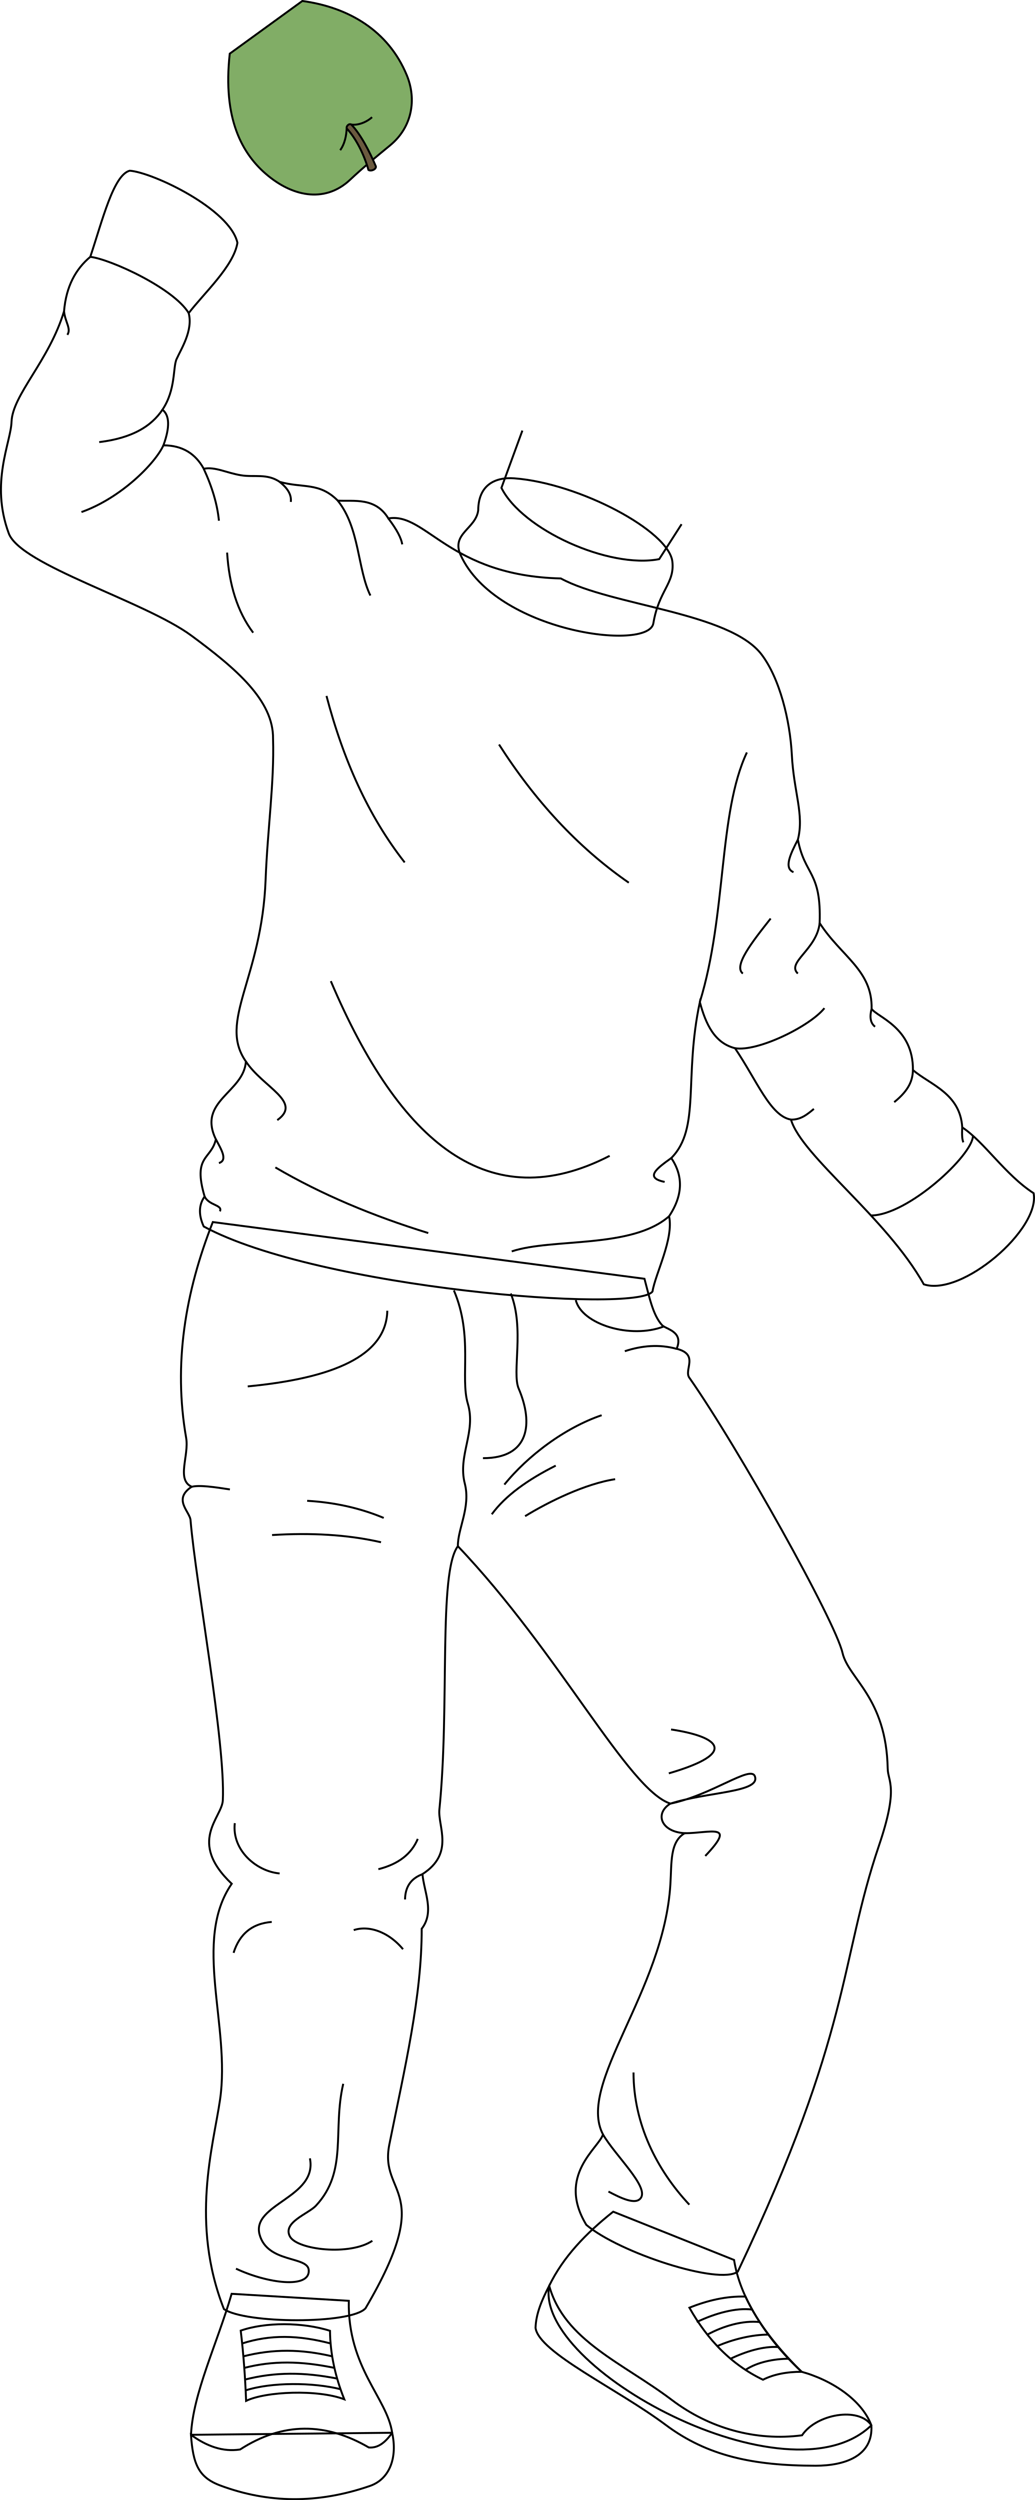 <svg id="presence" xmlns="http://www.w3.org/2000/svg" viewBox="0 0 1063.97 2568.99">
  <defs>
    <style>
      .cls-1 {
        fill: #81ad66;
      }

      .cls-1, .cls-2, .cls-3 {
        stroke: #000;
        stroke-miterlimit: 10;
        stroke-width: 2px;
      }

      .cls-2 {
        fill: #6b5a3f;
      }

      .cls-3 {
        fill: none;
      }
    </style>
  </defs>
  <title>throwing</title>
  <path id="apple" class="cls-1" d="M310.8,1C357.73,7.4,399.06,31,418.18,77.28c10.31,25,5.52,53.49-17.22,72.13-14.61,12-28.14,23.13-41,35.24-24.51,23.11-56.75,18.56-84.43-4.09-27.05-22.14-46.72-59-39.35-125.42Z"/>
  <path id="appleStem" class="cls-2" d="M361.17,128c9.6,10,18.69,27.51,25.18,42.86.72,3-4.78,5.5-7.57,3.79-4.45-15.74-12.76-32.44-22.42-42.76C355.9,129.34,358.88,126.59,361.17,128Z"/>
  <g id="appleOverlapLine">
    <path class="cls-3" d="M356.36,131.86c-.23,7.11-1.84,15.82-6.65,22.46"/>
    <path class="cls-3" d="M361.17,128c6.65.91,15.13-2.07,21.32-7.57"/>
  </g>
  <g id="andrewShoe">
    <path class="cls-3" d="M564.58,2348.72c14.28-29.56,37.86-54,65.78-76.13l124.25,49.61c6.2,38.72,30.71,76.82,69.44,114.9,29.36,8,61.59,28,71.7,55C810.61,2574.51,548.52,2433.11,564.58,2348.72Z"/>
    <path class="cls-3" d="M358.55,2364.18c-1.27,68.93,39.44,99.66,44.57,135.58l-206.77,2.09c1.91-42.26,26.93-93.88,41.77-144.87Z"/>
  </g>
  <g id="andrewSole">
    <path class="cls-3" d="M403.12,2499.76c-6.62,9.46-14.15,16-24,15.11-44.32-25.85-88.42-26.3-132.29,2.08-17.84,2.73-34.53-3.45-50.52-15.1,2.09,30.21,7.81,43.79,30.21,52.12,49.17,18.3,100,18.92,153.65.48C400.78,2547.38,408.7,2525,403.12,2499.76Z"/>
    <path class="cls-3" d="M564.58,2348.72c-7.66,14.86-13.59,28.65-14.06,43.27,3.51,25.38,83.44,62.1,133.85,99.71,42.84,32,90.07,41.92,154.17,41.92,28.65,0,59.29-9.25,57.21-41.54-13-19.27-56.69-11.59-71.27,10.29-47.6,6.22-95.19-7.11-133.86-36.34C640.12,2427.87,580.09,2405,564.58,2348.72Z"/>
  </g>
  <g id="andrewShoelace">
    <path class="cls-3" d="M766.37,2359.83c13.54,28.6,33,54.21,57.68,77.27-15.11.05-28.54,2.49-39.73,8.16-32.29-15.46-56.94-40.86-75.63-74C727.54,2363.74,746.69,2359.23,766.37,2359.83Z"/>
    <path class="cls-3" d="M339.23,2395c.25,23.75,5.38,47.12,14.69,70.37-27.21-10.34-80.8-8.16-100.93,1.63-.93-24.35-2.68-48.44-5.53-72.19C272.58,2386,310.93,2386,339.23,2395Z"/>
  </g>
  <g id="clothesOverlapLine">
    <path class="cls-3" d="M810.61,2423.72c-14,0-32.18,3.29-44.24,11.43"/>
    <path class="cls-3" d="M799.89,2411.67c-15.52-1-33.61,4.74-48.84,12"/>
    <path class="cls-3" d="M789.84,2398.91c-16.59,0-36.53,4.81-52.5,11.8"/>
    <path class="cls-3" d="M780.92,2386c-17.33-1.82-37.26,4-53.77,12.93"/>
    <path class="cls-3" d="M773.25,2373.19c-16.36-2.18-38,3.72-57,12.79"/>
    <path class="cls-3" d="M350.06,2455c-28.27-7.09-70.94-7.35-97.54,1.21"/>
    <path class="cls-3" d="M346.59,2444.08c-34-6.71-63.71-6.87-94.67,1"/>
    <path class="cls-3" d="M343.78,2433.11c-34.47-7.17-63.47-7.5-92.65,0"/>
    <path class="cls-3" d="M341.48,2421.22c-32.06-7.46-60.52-7.77-91.3,0"/>
    <path class="cls-3" d="M339.85,2408c-33.49-8.71-62-9.23-90.93,0"/>
  </g>
  <path id="andrewPants" class="cls-3" d="M662.51,1314c5,18.5,8.53,37,18,47.56,3.91,4.35,22.63,6.34,15.08,24.36,23.71,6,6.72,22.07,13.34,30.16,50.54,72.31,149.58,249.54,157.16,282.3,6.2,26.82,45,45.65,46.46,119,.27,13.54,11.48,18.78-9,79.07-40.65,119.86-27.73,190.29-145.11,437.77-19.36,14.06-121.87-19.43-155.71-48.09-30.87-50.91,13.17-79.16,17.12-92.94-27.22-51.87,62.53-146.61,69.29-256.79,1.43-23.16-.55-43.51,14.68-52.73-23.93-1.31-31.41-19.92-14.68-30.42-43.33-13.92-114-154.88-218.45-264.48-20.3,27.09-8.19,163.62-19,270.52-1.76,17.39,15.82,45.09-17.41,66.45,1.59,18.19,12.67,38.81-.79,56.16.19,69.38-17.47,143.16-33.22,221.49-10.87,54.06,49,43.5-24.52,168.48-15,16.61-124.19,15.82-145.55.79-34.8-88.59-11-167.18-4-215.15,11.07-75.94-28.48-163,12-221.87-45.71-43.43-10-67.69-9.14-85.71,2.77-59.4-27.43-221-33.14-287.25,0-9.14-19-21.68,1.14-35-16-7.2-2.51-32-5.71-50.28-13.25-75.9-.92-149.73,27.42-221.69Z"/>
  <g id="clothesDisplayLine">
    <path class="cls-3" d="M398.16,1346.81c-1.08,46.78-56.24,69.43-143.49,77.77"/>
    <path class="cls-3" d="M591.91,1335.91c6.12,25,56.52,40.2,90.43,27.1"/>
    <path class="cls-3" d="M525.09,1329.13c14.31,36.07,1,81.18,8.09,97.66,15.41,36,10.94,71.66-36.71,71.53"/>
    <path class="cls-3" d="M466.62,1326c19.9,46.65,6.26,89.31,14.3,116.32,8.71,29.23-10.54,53.14-3.11,82.11,6.22,24.26-7.46,46.65-7.1,64.37"/>
  </g>
  <g id="clothesFoldLine">
    <path class="cls-3" d="M434.32,1925.79c-12.57,4.63-17.77,13.79-17.94,26"/>
    <path class="cls-3" d="M429.46,1889.53c-6.39,15.34-19.64,25.89-40.49,31.14"/>
    <path class="cls-3" d="M241.36,1873.34c-3.19,28.2,22.79,49.74,46.09,51.69"/>
    <path class="cls-3" d="M279.35,1974.86c-20.21,1.6-33.14,12.38-39.24,31.77"/>
    <path class="cls-3" d="M352.85,2141.17c-11.21,48,5,89.69-28,125.19-7.89,8.49-34.74,17.18-26.78,31.77,7.47,13.7,61.66,19.93,84.71,4.36"/>
    <path class="cls-3" d="M318.59,2217.78c8.1,40.48-60.48,46.73-51.7,78.48,8.1,29.27,49.16,21.8,50.45,36.12,1.81,19.94-42.88,13.79-74.74-1.24"/>
    <path class="cls-3" d="M414.3,2002.91c-15.23-18.31-35.48-24.71-50.68-19.64"/>
    <path class="cls-3" d="M197.1,1527.73c8-2,23.56.31,39.22,2.72"/>
    <path class="cls-3" d="M651.24,2129.54c0,52.69,23.81,100,57.38,135.83"/>
    <path class="cls-3" d="M619.87,2193.24c12.64,21.78,46.84,53.22,39,65.1-5.26,7.95-21.15,0-33.38-6.44"/>
    <path class="cls-3" d="M689.88,1777.1c46.84,7,72,23.42-2.34,45.08"/>
    <path class="cls-3" d="M703.84,1883.72c26.44-.07,54-11.19,21.17,23.35"/>
    <path class="cls-3" d="M689.16,1853.3c42.88-8.87,82.35-39.65,86.79-28.19C782.45,1841.93,727.35,1840.91,689.16,1853.3Z"/>
    <path class="cls-3" d="M695.57,1386c-17.82-4.91-35.57-3.41-53.27,2.41"/>
    <path class="cls-3" d="M618.48,1454.2c-38,13-75.92,41.6-100,71.28"/>
    <path class="cls-3" d="M571.27,1506c-28.73,14.44-51.69,30.76-65.73,50"/>
    <path class="cls-3" d="M632.37,1519.93c-30.55,4.62-68.13,23-92.58,38"/>
    <path class="cls-3" d="M394.45,1559.73q-36.12-15.13-78.68-17.59"/>
    <path class="cls-3" d="M391.68,1584.73c-34.87-8-72.49-9.86-112-7.41"/>
  </g>
  <g id="andrewTurtleneck">
    <path class="cls-3" d="M209.42,1260.26c117.55,63.6,446.14,89.61,461.35,66.73,3.09-18.55,21.9-53.9,17.06-77.25,15-22.65,14-42.27,2.26-59.82,30.3-30.72,12.68-81.9,29.34-160.26,6.09,22.8,15.16,42.1,36.12,47.4,22.38,32.88,36.33,69.79,57.55,73.36,11.15,37.68,97.81,100.21,136.56,169.29,39.3,12.82,120-56.79,112.86-93.67-29.41-19.07-50.44-52.5-73.34-67.63-2.15-35-33-43.76-50.7-58.91.37-43.52-36.25-54.12-42.48-62.85,1-39.68-31.35-53.9-53.42-88.21,1.84-53.38-15.25-48.42-22.36-85.72,6.57-25.83-4.21-48.62-6.22-87-1.88-35.85-12.58-78.72-31.06-103.12-33-43.52-154.6-50.12-206.4-78.21-114.9-2.75-138.75-68.41-177.3-61.67-13.49-22.16-35.65-17.34-52-18.3-19.27-19.28-35.65-12.53-59.74-19.28-12.91-8.86-26.19-4.58-39.51-6.74-15.29-2.47-26.57-9-38.54-6.75C201,466.29,187.67,457.62,168,457.59q10.11-27.87-1-36.61c13.84-20.61,10.63-43.38,14.52-52,4.78-10.62,17.07-29.47,12.46-47.22,15.42-20.24,46.25-48.18,50.1-72.27-7.7-34.69-86.72-72.27-110.7-74.09-16.74,4.36-28.05,51-40.58,88.54C77.94,276.4,68,294,65.84,319.8c-15.42,51.07-53,85.76-54,113.71C11.15,454.78-10.25,496,9,548.06c12.13,32.76,139.79,69.66,187.86,105.14,45.75,33.77,84.44,66.58,83.83,106,1.39,44.42-5.71,93.55-7.64,144.53-3.85,102.14-49.21,145.51-20.3,186.94-1.93,31.8-50.11,40.47-30.84,80-4.82,21.2-24.09,16.38-11.56,58.78C204.52,1237.71,203.76,1247.83,209.42,1260.26Z"/>
    <path class="cls-3" d="M528.82,491.51c-19.91-1.52-37,6.85-37.21,32.7-2.26,19.17-28.19,24-18.05,46.23,36.09,78.94,193.21,99.31,198.09,70,5.63-33.83,22-40.89,19.55-63.28C687.82,545.64,595.66,496.6,528.82,491.51Z"/>
  </g>
  <g id="skinFilipino">
    <path class="cls-3" d="M537,442.44l-21.54,58.87C537,544.38,626,584.58,677.65,574.53l23-35.9"/>
  </g>
  <g id="clothesDisplayLine-2" data-name="clothesDisplayLine">
    <path class="cls-3" d="M1000.19,1167.05c0,19.79-67.12,81.89-104.86,81.89"/>
    <path class="cls-3" d="M92.82,263.91c20.53,2.43,85.36,31.92,101.18,57.82"/>
  </g>
  <g id="clothesOverlapLine-2" data-name="clothesOverlapLine">
    <path class="cls-3" d="M719.43,1029.66c27.8-90.46,18.84-193.77,48.36-256.49"/>
  </g>
  <g id="clothesFoldLine-2" data-name="clothesFoldLine">
    <path class="cls-3" d="M65.84,319.8c1,11,7.65,18,3.38,24.25"/>
    <path class="cls-3" d="M167,421c-11.36,17-31.13,29.17-65,33.28"/>
    <path class="cls-3" d="M168,457.59c-8.39,18.48-43.6,54.19-84.26,68.57"/>
    <path class="cls-3" d="M209.42,481.68c8.53,18.42,14,36.26,15.63,53.4"/>
    <path class="cls-3" d="M233.48,567.81c2,32.94,10.51,60.71,26.78,82.32"/>
    <path class="cls-3" d="M287.47,495.17c9.43,7.45,12.24,14.2,11.47,20.58"/>
    <path class="cls-3" d="M347.21,514.45c22.64,28.07,20.16,70.22,33.55,97.5"/>
    <path class="cls-3" d="M399.24,532.75c8.82,11.56,13.26,20.24,14.24,26.63"/>
    <path class="cls-3" d="M335.63,715.09C352.81,780.41,378.5,838.38,416,886.17"/>
    <path class="cls-3" d="M252.78,1090.67c17.39,26.58,58.55,41.46,32.27,60.3"/>
    <path class="cls-3" d="M221.94,1170.65c5.3,10.21,12.58,21.39,3.11,24.46"/>
    <path class="cls-3" d="M210.38,1229.43c4.25,9.32,18.92,8.56,15.66,15.27"/>
    <path class="cls-3" d="M283.07,1199.57c47.3,27.71,100.08,49.8,157.19,67.44"/>
    <path class="cls-3" d="M340.09,1008.16c71.13,167.51,163.11,243,286.62,179.51"/>
    <path class="cls-3" d="M687.83,1249.74c-38.3,33.63-120.13,22.23-161.78,36.11"/>
    <path class="cls-3" d="M690.09,1189.92c-14,10.07-28.42,20.21-6.84,24.53"/>
    <path class="cls-3" d="M513,765c36.34,56.75,80,105.07,133.39,142"/>
    <path class="cls-3" d="M820.22,862.72c-7.73,14.93-14.66,29.38-4.5,33.47"/>
    <path class="cls-3" d="M792.22,943.83c-19.28,24.41-38.51,48.78-28.59,56.53"/>
    <path class="cls-3" d="M842.58,948.44c-2.73,27.15-34.49,40.49-22.42,51.92"/>
    <path class="cls-3" d="M847.48,1035.93c-14.61,18.42-68.6,45.1-91.93,41.13"/>
    <path class="cls-3" d="M813.1,1150.42c9.92.34,16.74-5.32,23.58-11"/>
    <path class="cls-3" d="M896,1036.65c-2.45,9.4-.72,15,3.56,18.34"/>
    <path class="cls-3" d="M938.48,1099.5c-.31,9.81-3.25,20.12-19.23,33"/>
    <path class="cls-3" d="M989.18,1158.41c-.48,8.34,0,13.18,1.21,15.36"/>
  </g>
</svg>
